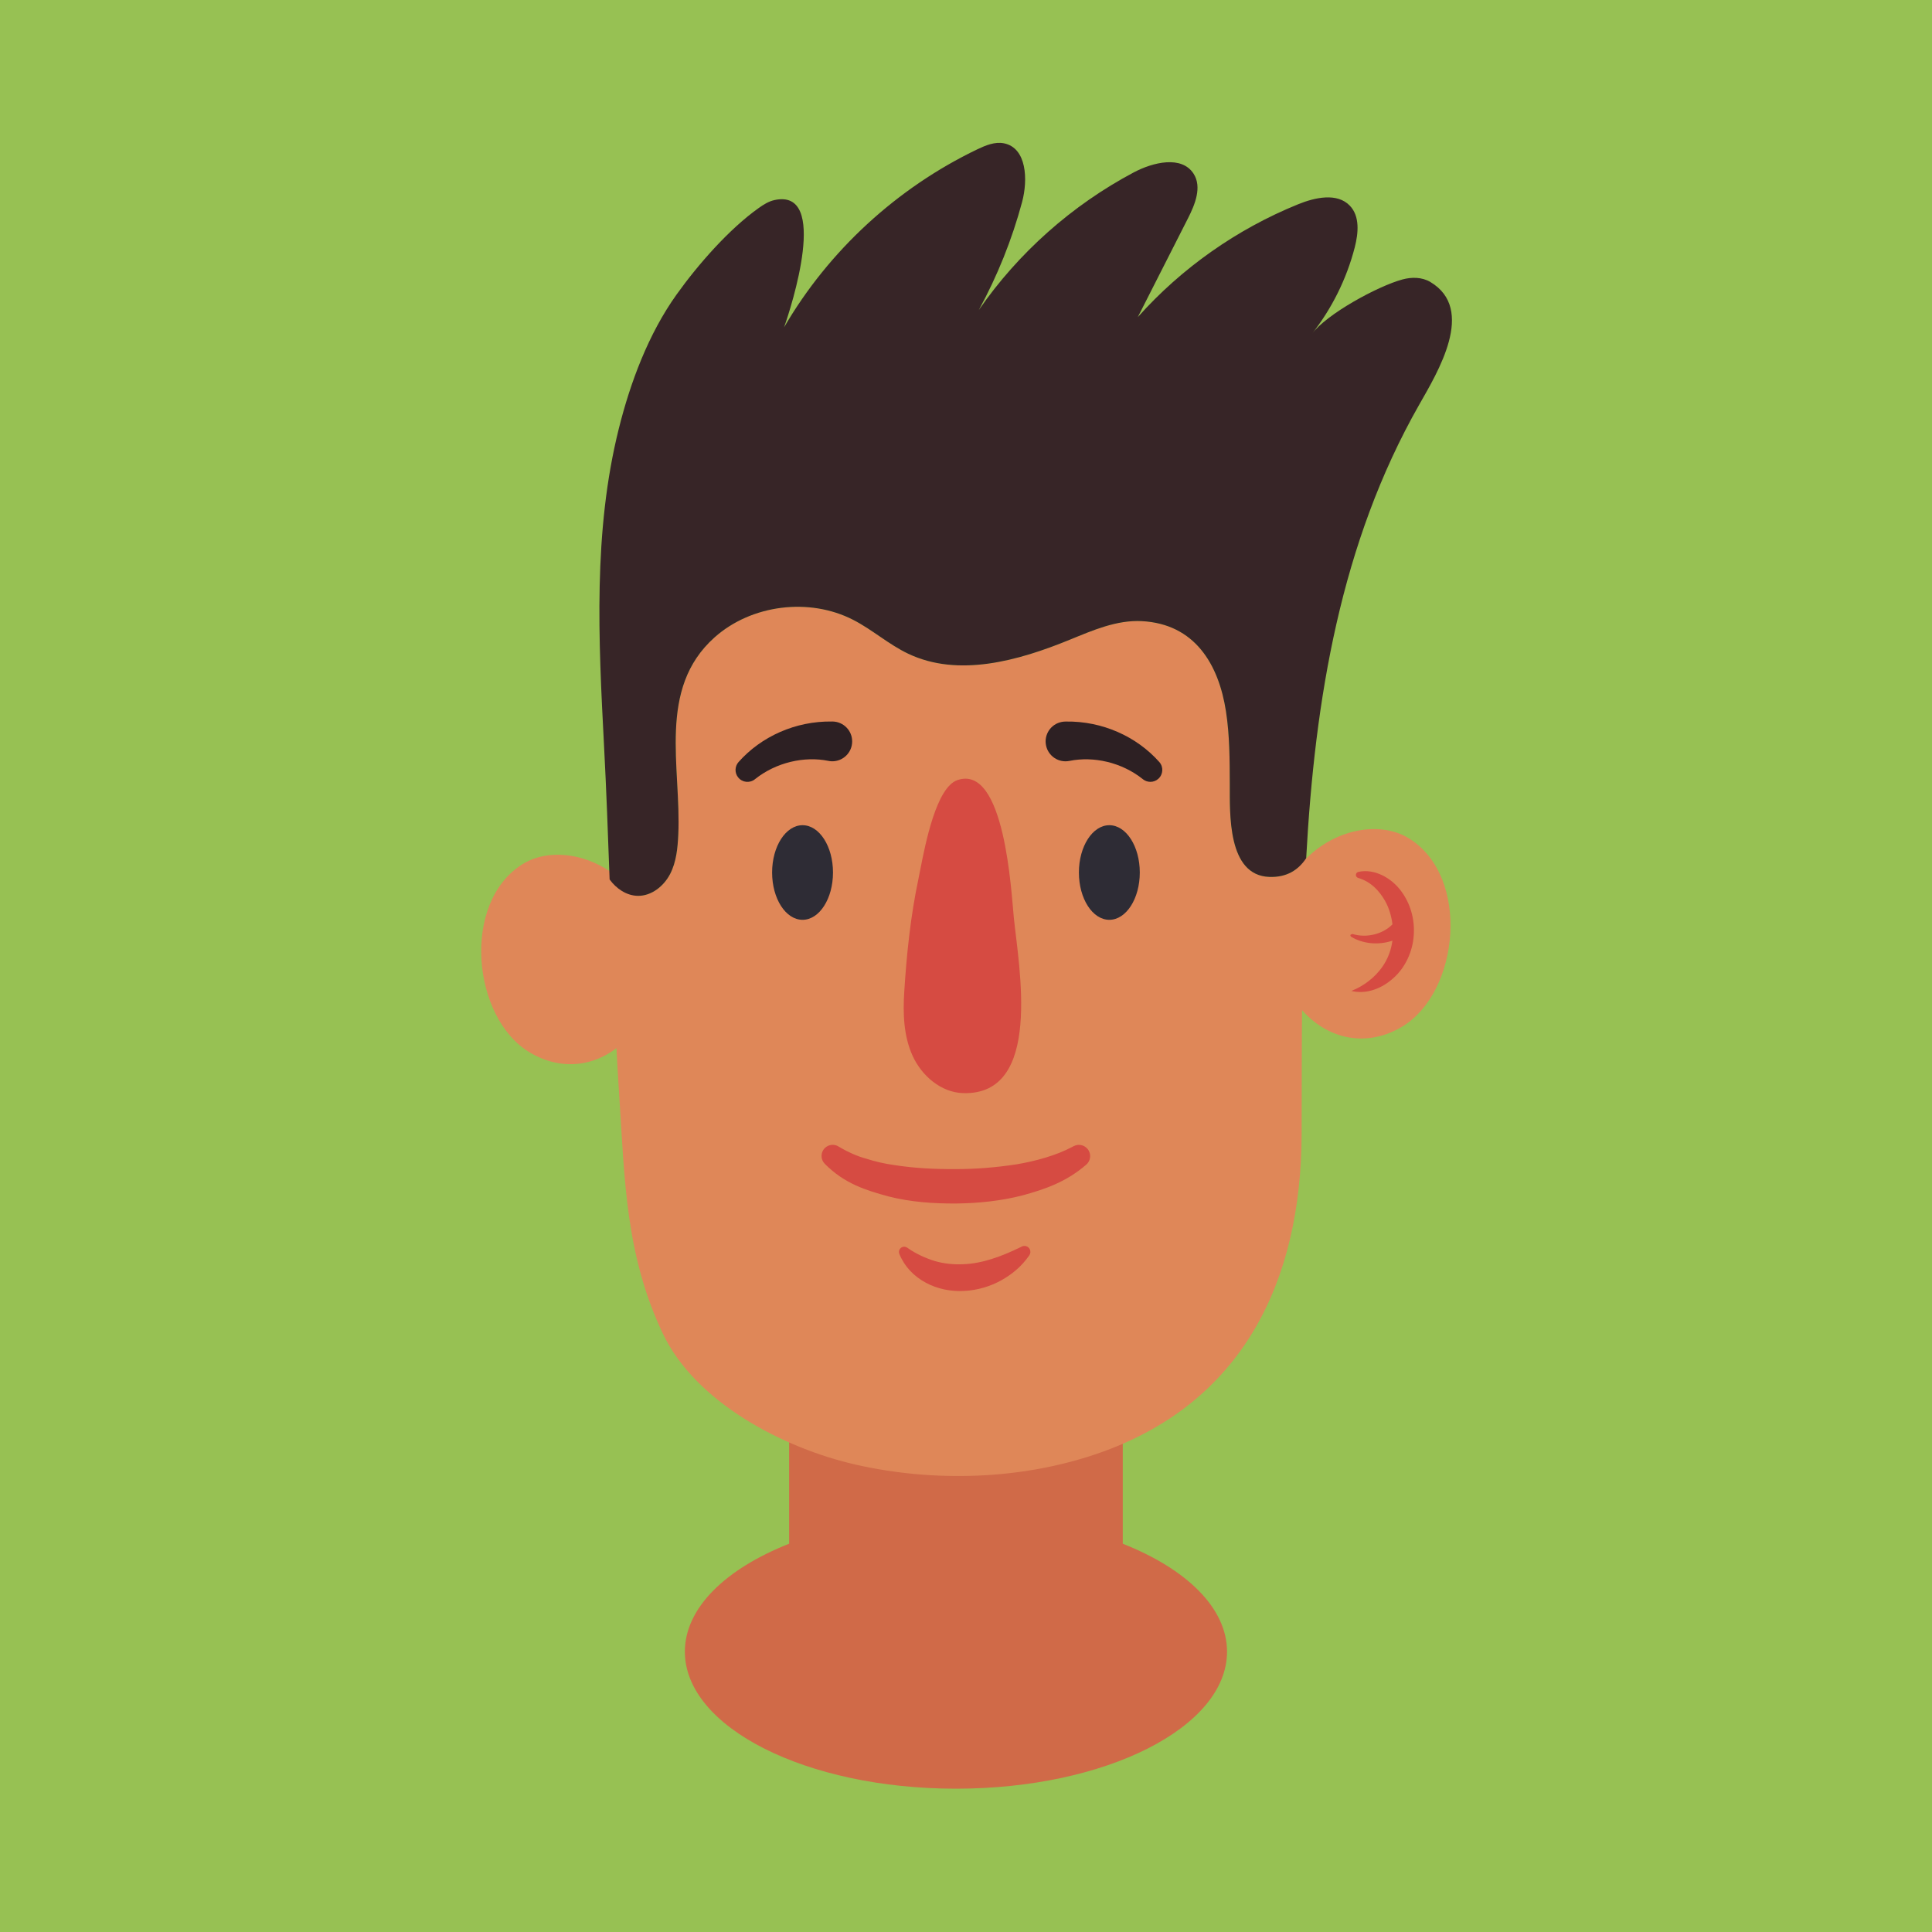 ﻿<?xml version="1.0" encoding="utf-8"?>
<!DOCTYPE svg PUBLIC "-//W3C//DTD SVG 1.1//EN" "http://www.w3.org/Graphics/SVG/1.1/DTD/svg11.dtd">
<svg xmlns="http://www.w3.org/2000/svg" xmlns:xlink="http://www.w3.org/1999/xlink" version="1.1" baseProfile="full" width="64" height="64" viewBox="0 0 64.00 64.00" enable-background="new 0 0 64.00 64.00" xml:space="preserve">
	<g>
		<rect x="0" y="0" fill="#97C153" fill-opacity="1" stroke-width="2.055" stroke-linecap="round" stroke-linejoin="round" width="64" height="64"/>
		<g>
			<path fill="#D06A48" fill-opacity="1" stroke-width="0.685" stroke-linejoin="round" d="M 37.193,51.138L 37.193,40.624C 37.193,38.128 35.328,36.086 33.048,36.086L 30.286,36.086C 28.006,36.086 26.141,38.128 26.141,40.624L 26.141,51.138C 24.04,51.968 22.687,53.261 22.687,54.714C 22.687,57.221 26.708,59.253 31.667,59.253C 36.626,59.253 40.647,57.221 40.647,54.714C 40.647,53.261 39.294,51.968 37.193,51.138 Z "/>
			<path fill="#DF8758" fill-opacity="1" stroke-width="0.685" stroke-linejoin="round" d="M 21.009,34.129C 21.276,33.782 21.438,33.366 21.547,32.944C 21.75,32.162 21.781,31.322 21.52,30.557C 21.179,29.556 20.325,28.741 19.301,28.438C 18.645,28.243 17.897,28.263 17.317,28.622C 15.265,29.893 15.643,33.733 17.552,34.865C 18.805,35.609 20.164,35.237 21.009,34.129 Z "/>
			<path fill="#DF8758" fill-opacity="1" stroke-width="0.685" stroke-linejoin="round" d="M 42.981,33.279C 42.715,32.931 42.553,32.515 42.444,32.093C 42.241,31.312 42.209,30.471 42.47,29.706C 42.811,28.706 43.666,27.891 44.69,27.587C 45.346,27.393 46.094,27.413 46.673,27.772C 48.726,29.042 48.347,32.882 46.439,34.015C 45.185,34.758 43.827,34.386 42.981,33.279 Z "/>
			<path fill="#D64B42" fill-opacity="1" stroke-width="0.685" stroke-linejoin="round" d="M 44.759,31.032C 44.734,31.017 44.727,30.985 44.741,30.961L 44.801,30.939C 45.293,31.088 45.825,30.93 46.127,30.62C 46.093,30.346 46.014,30.078 45.881,29.841C 45.689,29.506 45.413,29.209 44.997,29.084L 44.99,29.081C 44.955,29.071 44.927,29.043 44.919,29.005C 44.906,28.95 44.941,28.895 44.997,28.883C 45.528,28.764 46.084,29.081 46.399,29.498C 46.728,29.927 46.873,30.467 46.831,30.995C 46.795,31.519 46.556,32.046 46.165,32.394C 45.783,32.745 45.267,32.947 44.767,32.826C 45.199,32.652 45.538,32.377 45.777,32.049C 45.972,31.778 46.084,31.475 46.126,31.161C 45.655,31.319 45.144,31.264 44.759,31.032 Z "/>
			<path fill="#DF8758" fill-opacity="1" stroke-width="0.685" stroke-linejoin="round" d="M 42.05,29.049C 40.654,29.002 40.742,26.942 40.738,25.977C 40.735,25.173 40.735,24.363 40.612,23.566C 40.37,21.999 39.576,20.669 37.825,20.576C 36.994,20.532 36.2,20.88 35.432,21.194C 33.727,21.891 31.747,22.446 30.085,21.655C 29.44,21.349 28.899,20.86 28.264,20.534C 26.808,19.785 24.891,20.027 23.672,21.113C 21.76,22.819 22.572,25.423 22.469,27.648C 22.448,28.096 22.404,28.556 22.197,28.955C 21.989,29.354 21.584,29.681 21.13,29.676C 20.753,29.67 20.416,29.438 20.194,29.133C 20.278,31.516 20.356,33.9 20.512,36.28C 20.694,39.072 20.718,41.553 21.951,44.164C 23.033,46.455 25.954,47.979 28.373,48.524C 30.955,49.105 33.823,49.019 36.334,48.16C 41.187,46.5 43.104,42.418 43.118,37.578C 43.128,34.557 43.104,31.476 43.269,28.429C 43.011,28.818 42.629,29.069 42.05,29.049 Z "/>
			<path fill="#372527" fill-opacity="1" stroke-width="0.685" stroke-linejoin="round" d="M 47.377,9.338C 47.106,9.178 46.763,9.174 46.458,9.257C 45.65,9.476 43.937,10.402 43.448,11.074C 44.12,10.224 44.61,9.235 44.879,8.19C 44.998,7.721 45.052,7.165 44.715,6.814C 44.296,6.376 43.563,6.538 42.999,6.768C 40.971,7.591 39.139,8.881 37.691,10.505C 38.245,9.416 38.798,8.326 39.351,7.237C 39.589,6.77 39.822,6.195 39.539,5.754C 39.147,5.145 38.199,5.37 37.555,5.712C 35.509,6.798 33.733,8.376 32.424,10.27C 33.041,9.139 33.524,7.936 33.858,6.693C 34.056,5.955 34.014,4.898 33.256,4.747C 32.955,4.688 32.651,4.815 32.374,4.947C 29.71,6.225 27.448,8.308 25.973,10.843C 26.209,10.183 27.491,6.218 25.649,6.629C 25.461,6.671 25.294,6.777 25.137,6.888C 24.145,7.593 23.117,8.77 22.411,9.759C 21.482,11.058 20.881,12.667 20.499,14.199C 19.646,17.612 19.825,21.182 20.009,24.693C 20.086,26.166 20.141,27.648 20.194,29.133C 20.416,29.438 20.753,29.67 21.13,29.676C 21.584,29.681 21.989,29.354 22.197,28.955C 22.404,28.556 22.448,28.096 22.469,27.648C 22.572,25.423 21.76,22.819 23.672,21.113C 24.891,20.027 26.808,19.785 28.264,20.534C 28.899,20.86 29.44,21.349 30.085,21.655C 31.747,22.446 33.727,21.891 35.432,21.194C 36.2,20.88 36.994,20.532 37.825,20.576C 39.576,20.669 40.37,21.999 40.612,23.566C 40.735,24.363 40.735,25.173 40.738,25.977C 40.742,26.942 40.654,29.002 42.05,29.049C 42.629,29.069 43.011,28.818 43.269,28.429C 43.557,23.152 44.413,17.98 47.006,13.418C 47.62,12.336 48.907,10.244 47.377,9.338 Z "/>
			<path fill="#D64B42" fill-opacity="1" stroke-width="0.685" stroke-linejoin="round" d="M 31.471,26.001C 30.856,26.6 30.557,28.486 30.424,29.116C 30.165,30.343 30.034,31.596 29.955,32.846C 29.909,33.568 29.931,34.317 30.232,34.977C 30.533,35.636 31.169,36.188 31.902,36.211C 34.558,36.294 33.747,32.011 33.585,30.404C 33.498,29.546 33.286,25.302 31.715,25.842C 31.628,25.872 31.547,25.926 31.471,26.001 Z "/>
			<path fill="#2E2C35" fill-opacity="1" stroke-width="0.685" stroke-linejoin="round" d="M 37.757,28.903C 37.757,29.769 37.306,30.47 36.748,30.47C 36.191,30.47 35.74,29.769 35.74,28.903C 35.74,28.038 36.191,27.336 36.748,27.336C 37.306,27.336 37.757,28.038 37.757,28.903 Z "/>
			<path fill="#2E2C35" fill-opacity="1" stroke-width="0.685" stroke-linejoin="round" d="M 27.594,28.903C 27.594,29.769 27.143,30.47 26.586,30.47C 26.028,30.47 25.577,29.769 25.577,28.903C 25.577,28.038 26.028,27.336 26.586,27.336C 27.143,27.336 27.594,28.038 27.594,28.903 Z "/>
			<path fill="#D64B42" fill-opacity="1" stroke-width="0.685" stroke-linejoin="round" d="M 27.867,38.032C 28.058,38.144 28.389,38.302 28.687,38.38C 28.993,38.479 29.314,38.553 29.642,38.597C 30.296,38.699 30.974,38.732 31.653,38.728C 32.334,38.729 33.007,38.672 33.666,38.571C 34.307,38.466 34.998,38.269 35.495,38.005L 35.566,37.968C 35.747,37.872 35.973,37.941 36.069,38.123C 36.152,38.279 36.113,38.467 35.985,38.579C 35.325,39.152 34.624,39.392 33.886,39.595C 33.153,39.786 32.403,39.859 31.663,39.868C 30.921,39.871 30.171,39.821 29.432,39.633C 28.688,39.431 27.972,39.211 27.321,38.552C 27.178,38.407 27.179,38.173 27.324,38.031C 27.446,37.91 27.63,37.892 27.77,37.975L 27.867,38.032 Z "/>
			<path fill="#2D2023" fill-opacity="1" stroke-width="0.685" stroke-linejoin="round" d="M 24.465,25.244C 25.216,24.397 26.351,23.884 27.558,23.901L 27.581,23.901C 27.944,23.907 28.235,24.206 28.229,24.57C 28.224,24.933 27.925,25.223 27.562,25.219C 27.521,25.218 27.479,25.213 27.441,25.205C 26.643,25.043 25.709,25.254 25.014,25.808L 25.007,25.814C 24.837,25.95 24.588,25.923 24.452,25.752C 24.33,25.6 24.34,25.385 24.465,25.244 Z "/>
			<path fill="#2D2023" fill-opacity="1" stroke-width="0.685" stroke-linejoin="round" d="M 37.855,25.808C 37.159,25.253 36.225,25.044 35.428,25.206C 35.071,25.279 34.724,25.049 34.651,24.692C 34.578,24.336 34.808,23.988 35.165,23.916C 35.205,23.907 35.243,23.904 35.282,23.903L 35.309,23.902C 36.516,23.884 37.651,24.396 38.403,25.242C 38.548,25.405 38.533,25.654 38.37,25.8C 38.224,25.93 38.009,25.931 37.861,25.814L 37.855,25.808 Z "/>
			<path fill="#D64B42" fill-opacity="1" stroke-width="0.685" stroke-linejoin="round" d="M 30.081,41.35C 30.357,41.544 30.677,41.684 30.972,41.775C 31.275,41.862 31.583,41.893 31.902,41.879C 32.533,41.86 33.185,41.62 33.824,41.306L 33.848,41.293C 33.947,41.245 34.065,41.286 34.113,41.383C 34.145,41.45 34.137,41.526 34.098,41.583C 33.854,41.936 33.542,42.204 33.172,42.41C 32.805,42.614 32.381,42.742 31.944,42.763C 31.509,42.789 31.055,42.702 30.664,42.489C 30.27,42.276 29.961,41.955 29.792,41.538C 29.755,41.45 29.799,41.348 29.887,41.312C 29.944,41.289 30.005,41.298 30.052,41.33L 30.081,41.35 Z "/>
		</g>
	</g>
</svg>
